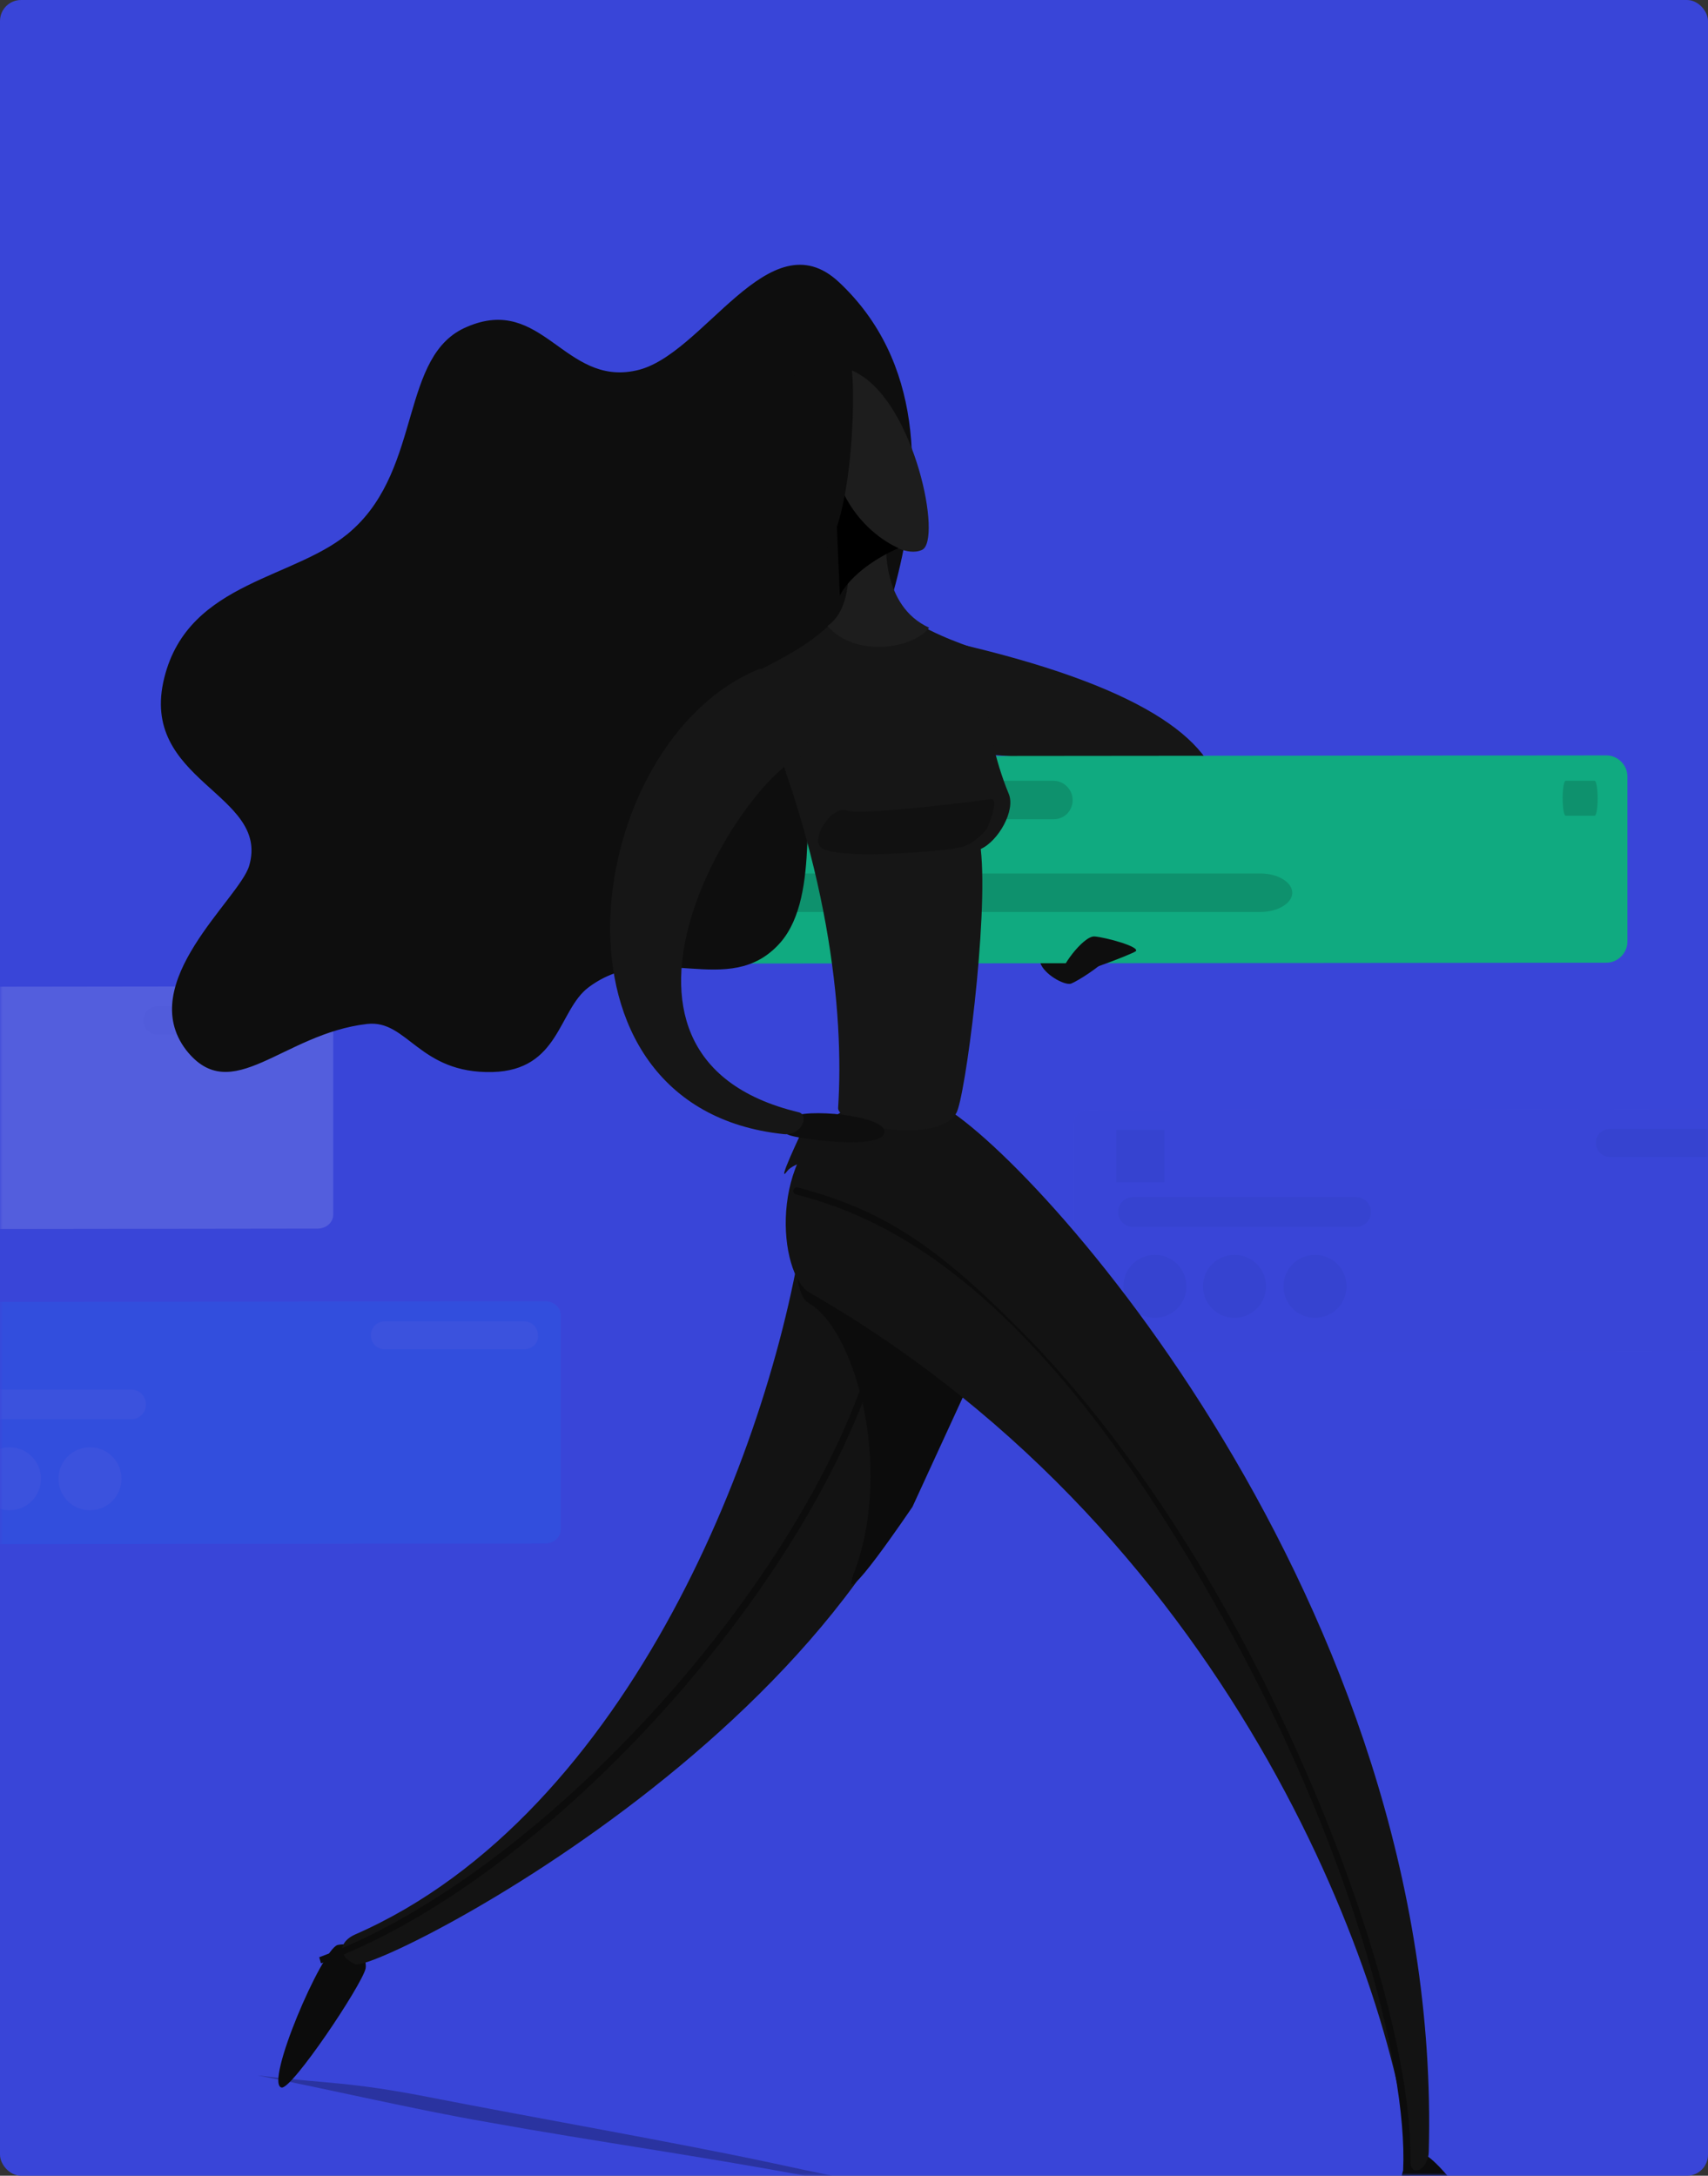 <?xml version="1.0" encoding="UTF-8"?>
<svg width="325px" height="414px" viewBox="0 0 325 414" version="1.1" xmlns="http://www.w3.org/2000/svg" xmlns:xlink="http://www.w3.org/1999/xlink">
    <rect x="0" y="0" width="325" height="414" fill="#333333" stroke="none"/>
    <!-- Generator: Sketch 63.1 (92452) - https://sketch.com -->
    <title>illustration-circle copy</title>
    <desc>Created with Sketch.</desc>
    <defs>
        <rect id="path-1" x="0" y="0" width="325" height="414" rx="4"></rect>
    </defs>
    <g id="Symbols" stroke="none" stroke-width="1" fill="none" fill-rule="evenodd">
        <g id="illustration-circle-copy">
            <rect id="Rectangle" fill="#3945D8" x="0" y="0" width="325" height="414" rx="4"></rect>
            <mask id="mask-2" fill="white">
                <use xlink:href="#path-1"></use>
            </mask>
            <g id="Mask"></g>
            <g id="illustration/htpothesis" mask="url(#mask-2)">
                <g transform="translate(-73, 50)">
                    <path d="M139.037,372.967 C164.626,371.137 189.541,368.142 215.466,367.311 C232.638,366.646 247.789,365.815 263.613,364.318 C282.131,362.654 311.424,361.158 329.942,359.827 C346.103,358.663 349.807,359.661 363.274,359.662 C349.133,360.66 332.635,362.49 318.831,363.155 C298.293,364.319 277.081,364.651 256.543,365.982 C250.819,366.314 244.422,366.647 239.035,367.812 C232.638,369.143 226.914,370.308 219.844,370.474 C212.1,370.64 204.692,370.14 196.949,370.473 C189.541,370.805 182.471,371.304 175.064,371.97 C156.882,373.467 138.701,373.965 120.183,374.963" id="Path" fill="#000000" fill-rule="nonzero" opacity="0.261" transform="translate(241.729, 367.113) scale(-1, 1) rotate(-7) translate(-241.729, -367.113) "></path>
                    <g id="Group-3" stroke-width="1" fill="none" fill-rule="evenodd" transform="translate(0.374, 136.678)" opacity="0.133">
                        <g id="Group-2" transform="translate(43.291, 23.301)">
                            <g id="Group" transform="translate(233.103, 0)">
                                <g fill-rule="nonzero">
                                    <g id="Deploy_12_">
                                        <g id="Group">
                                            <g id="Group-6_12_">
                                                <g id="Group">
                                                    <g id="Group-17-Copy-7_12_">
                                                        <g id="Group">
                                                            <path d="M3.497,1.165 L133.035,0.999 C134.7,0.999 136.033,2.164 136.033,3.662 L136.033,44.439 C136.033,45.937 134.7,47.102 133.035,47.102 L3.497,47.268 C1.832,47.268 0.5,46.103 0.5,44.605 L0.5,3.828 C0.5,2.33 1.832,1.165 3.497,1.165 Z" id="Rectangle_12_" fill="#3F47D3"></path>
                                                            <path d="M129.039,10.153 L102.566,10.153 C101.067,10.153 99.901,8.988 99.901,7.49 L99.901,7.49 C99.901,5.992 101.067,4.827 102.566,4.827 L129.039,4.827 C130.538,4.827 131.703,5.992 131.703,7.49 L131.703,7.49 C131.87,8.988 130.538,10.153 129.039,10.153 Z" id="Path" fill="#26329E"></path>
                                                        </g>
                                                    </g>
                                                </g>
                                            </g>
                                        </g>
                                    </g>
                                    <path d="M54.28,23.468 L11.822,23.468 C10.323,23.468 8.991,22.303 8.991,20.638 L8.991,20.638 C8.991,19.14 10.157,17.809 11.822,17.809 L54.28,17.809 C55.778,17.809 57.11,18.974 57.11,20.638 L57.11,20.638 C57.11,22.136 55.945,23.468 54.28,23.468 Z" id="Path" fill="#26329E"></path>
                                </g>
                                <g transform="translate(8.325, 4.993)">
                                    <ellipse id="Oval" stroke="#26329E" stroke-width="0.437" cx="4.995" cy="4.161" rx="3.33" ry="3.329"></ellipse>
                                    <rect id="Rectangle" fill="#26329E" fill-rule="nonzero" x="0.333" y="0" width="9.158" height="9.986"></rect>
                                </g>
                                <g id="Group-13_20_" transform="translate(9.99, 28.295)" fill="#26329E" fill-rule="nonzero">
                                    <path d="M5.994,12.483 C2.664,12.483 0,9.82 0,6.491 C0,3.162 2.664,0.499 5.994,0.499 C9.324,0.499 11.988,3.162 11.988,6.491 C11.988,9.82 9.324,12.483 5.994,12.483 Z" id="Combined-Shape_20_"></path>
                                </g>
                                <g id="Group-13_19_" transform="translate(24.975, 28.295)" fill="#26329E" fill-rule="nonzero">
                                    <path d="M6.161,12.483 C2.831,12.483 0.167,9.82 0.167,6.491 C0.167,3.162 2.831,0.499 6.161,0.499 C9.491,0.499 12.155,3.162 12.155,6.491 C12.155,9.82 9.491,12.483 6.161,12.483 Z" id="Combined-Shape_19_"></path>
                                </g>
                                <g id="Group-13_18_" transform="translate(39.961, 28.295)" fill="#26329E" fill-rule="nonzero">
                                    <path d="M6.494,12.483 C3.164,12.483 0.5,9.82 0.5,6.491 C0.5,3.162 3.164,0.499 6.494,0.499 C9.824,0.499 12.488,3.162 12.488,6.491 C12.488,9.82 9.824,12.483 6.494,12.483 Z" id="Combined-Shape_18_"></path>
                                </g>
                            </g>
                            <g id="Group-Copy-2" transform="translate(0, 36.616)">
                                <g id="Group">
                                    <g id="Deploy_12_">
                                        <g id="Group">
                                            <g id="Group-6_12_">
                                                <g id="Group">
                                                    <g id="Group-17-Copy-7_12_">
                                                        <g id="Group">
                                                            <path d="M3.497,1.165 L133.035,0.999 C134.7,0.999 136.033,2.164 136.033,3.662 L136.033,44.439 C136.033,45.937 134.7,47.102 133.035,47.102 L3.497,47.268 C1.832,47.268 0.5,46.103 0.5,44.605 L0.5,3.828 C0.5,2.33 1.832,1.165 3.497,1.165 Z" id="Rectangle_12_" fill="#0A84FF"></path>
                                                            <path d="M129.039,10.153 L102.566,10.153 C101.067,10.153 99.901,8.988 99.901,7.49 L99.901,7.49 C99.901,5.992 101.067,4.827 102.566,4.827 L129.039,4.827 C130.538,4.827 131.703,5.992 131.703,7.49 L131.703,7.49 C131.87,8.988 130.538,10.153 129.039,10.153 Z" id="Path" fill="#48A2FC"></path>
                                                        </g>
                                                    </g>
                                                </g>
                                            </g>
                                        </g>
                                    </g>
                                    <path d="M54.28,23.468 L11.822,23.468 C10.323,23.468 8.991,22.303 8.991,20.638 L8.991,20.638 C8.991,19.14 10.157,17.809 11.822,17.809 L54.28,17.809 C55.778,17.809 57.11,18.974 57.11,20.638 L57.11,20.638 C57.11,22.136 55.945,23.468 54.28,23.468 Z" id="Path" fill="#48A2FC"></path>
                                </g>
                                <g id="Group-13_19_" transform="translate(24.975, 28.295)" fill="#48A2FC">
                                    <path d="M6.161,12.483 C2.831,12.483 0.167,9.82 0.167,6.491 C0.167,3.162 2.831,0.499 6.161,0.499 C9.491,0.499 12.155,3.162 12.155,6.491 C12.155,9.82 9.491,12.483 6.161,12.483 Z" id="Combined-Shape_19_"></path>
                                </g>
                                <g id="Group-13_18_" transform="translate(39.961, 28.295)" fill="#48A2FC">
                                    <path d="M6.494,12.483 C3.164,12.483 0.5,9.82 0.5,6.491 C0.5,3.162 3.164,0.499 6.494,0.499 C9.824,0.499 12.488,3.162 12.488,6.491 C12.488,9.82 9.824,12.483 6.494,12.483 Z" id="Combined-Shape_18_"></path>
                                </g>
                            </g>
                        </g>
                        <g id="Group-Copy" fill-rule="nonzero">
                            <g id="Group">
                                <g id="Deploy_12_">
                                    <g id="Group">
                                        <g id="Group-6_12_">
                                            <g id="Group">
                                                <g id="Group-17-Copy-7_12_">
                                                    <g id="Group">
                                                        <path d="M3.497,1.165 L133.035,0.999 C134.7,0.999 136.033,2.164 136.033,3.662 L136.033,44.439 C136.033,45.937 134.7,47.102 133.035,47.102 L3.497,47.268 C1.832,47.268 0.5,46.103 0.5,44.605 L0.5,3.828 C0.5,2.33 1.832,1.165 3.497,1.165 Z" id="Rectangle_12_" fill="#FFFFFF"></path>
                                                        <path d="M129.039,10.153 L102.566,10.153 C101.067,10.153 99.901,8.988 99.901,7.49 L99.901,7.49 C99.901,5.992 101.067,4.827 102.566,4.827 L129.039,4.827 C130.538,4.827 131.703,5.992 131.703,7.49 L131.703,7.49 C131.87,8.988 130.538,10.153 129.039,10.153 Z" id="Path" fill="#F1EDED"></path>
                                                    </g>
                                                </g>
                                            </g>
                                        </g>
                                    </g>
                                </g>
                            </g>
                        </g>
                    </g>
                    <g id="Group" stroke-width="1" fill="none" fill-rule="evenodd" transform="translate(103.606, 0.199)">
                        <path d="M151.018,93.039 C211.791,95.536 194.974,114.676 175.66,128.49 C174.328,129.323 177.658,130.987 178.657,130.488 C205.298,113.345 222.78,88.379 150.019,71.901 C146.855,71.236 147.854,92.873 151.018,93.039 Z" id="Path" fill="#161616" fill-rule="nonzero"></path>
                        <path d="M179.823,127.825 C178.824,126.66 166.669,130.821 167.335,132.984 C168.001,135.148 171.831,137.312 173.163,136.979 C174.495,136.479 178.824,133.65 179.656,132.485 C180.655,131.153 180.988,128.99 179.823,127.825 Z" id="Path" fill="#0E0E0E" fill-rule="nonzero"></path>
                        <g transform="translate(98.236, 93.205)">
                            <g id="Deploy_3_">
                                <g id="Group">
                                    <g id="Group-6_3_">
                                        <g id="Group">
                                            <g id="Group-17-Copy-7_3_">
                                                <g>
                                                    <path d="M4.662,0.499 L176.826,0.333 C178.99,0.333 180.822,2.164 180.822,4.327 L180.822,35.784 C180.822,37.948 178.99,39.779 176.826,39.779 L4.829,39.945 C2.664,39.945 0.833,38.114 0.833,35.951 L0.833,4.494 C0.666,2.33 2.498,0.499 4.662,0.499 Z" id="Rectangle_3_" fill="#10AA80"></path>
                                                    <path d="M174.588,11.817 L169.073,11.817 C168.761,11.817 168.5,10.304 168.5,8.488 L168.5,8.488 C168.5,6.673 168.761,5.16 169.073,5.16 L174.588,5.16 C174.9,5.16 175.161,6.673 175.161,8.488 L175.161,8.488 C175.161,10.304 174.926,11.817 174.588,11.817 Z" id="Path" fill="#0E916D"></path>
                                                    <path d="M71.596,12.483 L36.298,12.483 C34.3,12.483 32.634,10.818 32.634,8.821 L32.634,8.821 C32.634,6.824 34.3,5.16 36.298,5.16 L71.596,5.16 C73.594,5.16 75.259,6.824 75.259,8.821 L75.259,8.821 C75.259,10.818 73.761,12.483 71.596,12.483 Z" id="Path-Copy" fill="#0E916D"></path>
                                                    <g id="Group-13_3_" transform="translate(11.655, 4.993)" fill="#26329E">
                                                        <path d="M5.828,10.818 C3.164,10.818 1.166,8.655 1.166,6.158 C1.166,3.495 3.33,1.498 5.828,1.498 C8.492,1.498 10.49,3.662 10.49,6.158 C10.49,8.821 8.325,10.818 5.828,10.818 Z" id="Combined-Shape_3_"></path>
                                                    </g>
                                                </g>
                                            </g>
                                        </g>
                                    </g>
                                </g>
                            </g>
                            <path d="M111.026,30.125 L18.18,30.125 C14.893,30.125 12.155,28.461 12.155,26.464 L12.155,26.464 C12.155,24.466 14.893,22.802 18.18,22.802 L111.026,22.802 C114.312,22.802 117.051,24.466 117.051,26.464 L117.051,26.464 C117.051,28.461 114.312,30.125 111.026,30.125 Z" id="Path" fill="#0E916D"></path>
                        </g>
                        <path d="M90.411,20.305 C103.232,17.642 115.719,-8.988 129.039,3.495 C161.008,33.454 128.373,91.208 124.877,95.536 C121.214,99.863 125.876,120.002 117.884,129.156 C108.06,140.308 93.907,128.324 81.42,137.645 C75.592,141.972 75.925,153.456 63.104,153.789 C49.118,154.122 46.954,143.803 39.295,144.635 C23.144,146.466 13.487,160.613 4.829,149.628 C-4.995,136.812 14.985,120.834 16.817,114.51 C20.813,100.695 -4.329,98.532 0.666,78.725 C5.328,60.084 26.141,60.084 36.464,50.597 C49.784,38.614 45.455,17.31 58.276,11.984 C72.595,5.825 76.758,23.301 90.411,20.305 Z" id="Path" fill="#0E0E0E" fill-rule="nonzero"></path>
                        <path d="M185.484,130.821 C184.485,131.486 172.497,136.147 171.498,135.314 C170.665,134.482 175.494,127.825 177.658,127.991 C179.823,128.158 186.483,129.988 185.484,130.821 Z" id="Path" fill="#0E0E0E" fill-rule="nonzero"></path>
                        <path d="M38.962,324.388 C38.129,327.717 24.975,347.357 22.977,347.024 C19.647,346.358 30.636,320.727 33.633,319.895 C37.63,319.062 39.295,322.558 38.962,324.388 Z" id="Path" fill="#0C0C0C" fill-rule="nonzero"></path>
                        <path d="M152.849,202.056 C145.19,272.959 40.96,325.387 36.964,323.556 C33.134,321.725 34.3,319.062 36.964,317.897 C89.412,294.929 116.885,223.194 122.546,181.085 C123.545,174.427 153.682,194.566 152.849,202.056 Z" id="Path" fill="#131313" fill-rule="nonzero"></path>
                        <g transform="translate(29.97, 186.411)" fill="#0C0C0C" fill-rule="nonzero" id="Path">
                            <path d="M93.241,11.318 C102.066,16.145 109.559,42.608 101.9,62.747 C98.569,71.568 113.055,50.098 113.055,50.098 L124.377,25.465 L101.067,4.993 L90.577,0 C90.744,0.166 90.411,9.653 93.241,11.318 Z"></path>
                            <path d="M0.5,136.979 C46.454,120.335 101.067,57.088 108.893,11.651 L107.561,11.484 C103.898,33.121 89.245,59.751 67.6,84.717 C46.121,109.35 21.479,127.991 0.167,135.814 L0.5,136.979 Z"></path>
                        </g>
                        <path d="M240.596,359.84 C245.092,362.17 259.577,383.308 258.079,385.804 C256.747,388.301 236.933,369.16 236.267,366.83 C234.935,362.17 238.931,359.008 240.596,359.84 Z" id="Path" fill="#0C0C0C" fill-rule="nonzero"></path>
                        <path d="M129.705,161.279 C115.386,169.434 117.551,192.236 123.378,195.732 C206.297,243.333 235.101,330.547 237.766,361.338 C238.099,364.334 241.262,362.336 241.262,359.174 C244.093,255.15 165.337,168.602 147.854,159.781 C141.86,156.951 136.366,157.451 129.705,161.279 Z" id="Path" fill="#131313" fill-rule="nonzero"></path>
                        <g transform="translate(118.217, 163.11)" fill-rule="nonzero" id="Path">
                            <path d="M19.314,2.497 C19.647,5.492 3.497,6.325 0.999,9.487 C-1.332,12.649 3.83,1.831 3.83,1.831 C3.83,1.831 18.981,-0.499 19.314,2.497 Z" fill="#131313"></path>
                            <path d="M119.382,201.723 C121.38,179.587 107.561,135.647 86.748,97.2 C74.926,75.397 61.106,56.09 47.12,41.61 C30.47,24.633 20.147,17.143 2.997,12.649 C2.664,12.483 2.165,12.816 2.165,13.149 C1.998,13.482 2.331,13.981 2.664,13.981 C20.979,18.641 50.284,32.788 85.582,97.699 C109.226,140.973 119.715,182.749 118.05,201.39 C118.05,202.056 118.383,202.389 118.716,202.389 C119.049,202.389 119.382,202.056 119.382,201.723 Z" fill="#0C0C0C"></path>
                        </g>
                        <path d="M111.723,78.392 C127.208,113.345 130.038,142.471 128.873,160.613 C128.706,163.942 147.688,167.77 151.351,161.612 C153.016,158.949 157.511,124.662 156.013,111.347 C159.343,109.849 162.673,104.024 161.341,100.862 C155.846,87.547 156.512,73.732 156.512,73.732 C156.512,73.732 149.353,71.568 144.524,68.739 C142.693,67.74 141.361,70.57 140.195,69.405 C137.864,67.075 132.536,68.073 131.037,69.405 C130.038,70.403 127.874,68.073 127.041,68.905 C123.045,72.567 119.049,74.731 111.723,78.392 Z" id="Path" fill="#161616" fill-rule="nonzero"></path>
                        <path d="M157.844,101.86 C155.846,102.193 133.368,105.023 130.538,104.024 C127.707,103.025 123.711,109.184 125.543,111.014 C128.207,113.511 148.687,111.847 152.183,111.014 C155.014,110.349 157.178,107.519 157.178,107.519 C157.178,107.519 159.842,101.527 157.844,101.86 Z" id="Path" fill="#111111" fill-rule="nonzero"></path>
                        <path d="M120.048,165.939 C122.379,166.605 137.198,168.602 137.698,165.273 C138.031,161.945 122.046,160.613 120.215,162.444 C118.383,164.108 117.551,165.273 120.048,165.939 Z" id="Path" fill="#0E0E0E" fill-rule="nonzero"></path>
                        <path d="M113.555,77.227 C117.884,75.397 125.043,92.873 122.712,93.372 C111.723,95.868 76.092,150.627 121.38,161.445 C123.378,161.945 122.046,165.939 118.55,165.606 C70.597,160.613 80.088,91.208 113.555,77.227 Z" id="Path" fill="#161616" fill-rule="nonzero"></path>
                        <path d="M132.536,20.805 C143.525,26.797 148.687,52.595 144.857,54.425 C142.027,55.757 138.031,52.927 138.031,52.927 C138.031,52.927 137.032,65.077 146.189,69.238 C143.026,73.399 131.87,74.897 126.875,68.905 C133.202,64.412 130.371,51.097 129.372,47.435 C121.547,20.472 127.374,17.809 132.536,20.805 Z" id="Path" fill="#1D1D1D" fill-rule="nonzero"></path>
                        <path d="M140.362,54.092 C137.698,52.927 132.869,49.765 129.872,43.607 C130.205,45.105 128.54,47.768 128.54,47.768 L129.206,63.247 C129.039,63.247 131.37,58.087 140.362,54.092 Z" id="Path" fill="#000000" fill-rule="nonzero"></path>
                        <path d="M131.037,17.975 C132.536,20.971 131.87,49.765 125.709,55.424 C119.549,61.083 114.554,44.605 114.554,44.605 L119.382,21.97 C119.382,21.97 129.539,14.813 131.037,17.975 Z" id="Path" fill="#0E0E0E" fill-rule="nonzero"></path>
                    </g>
                </g>
            </g>
        </g>
    </g>
</svg>